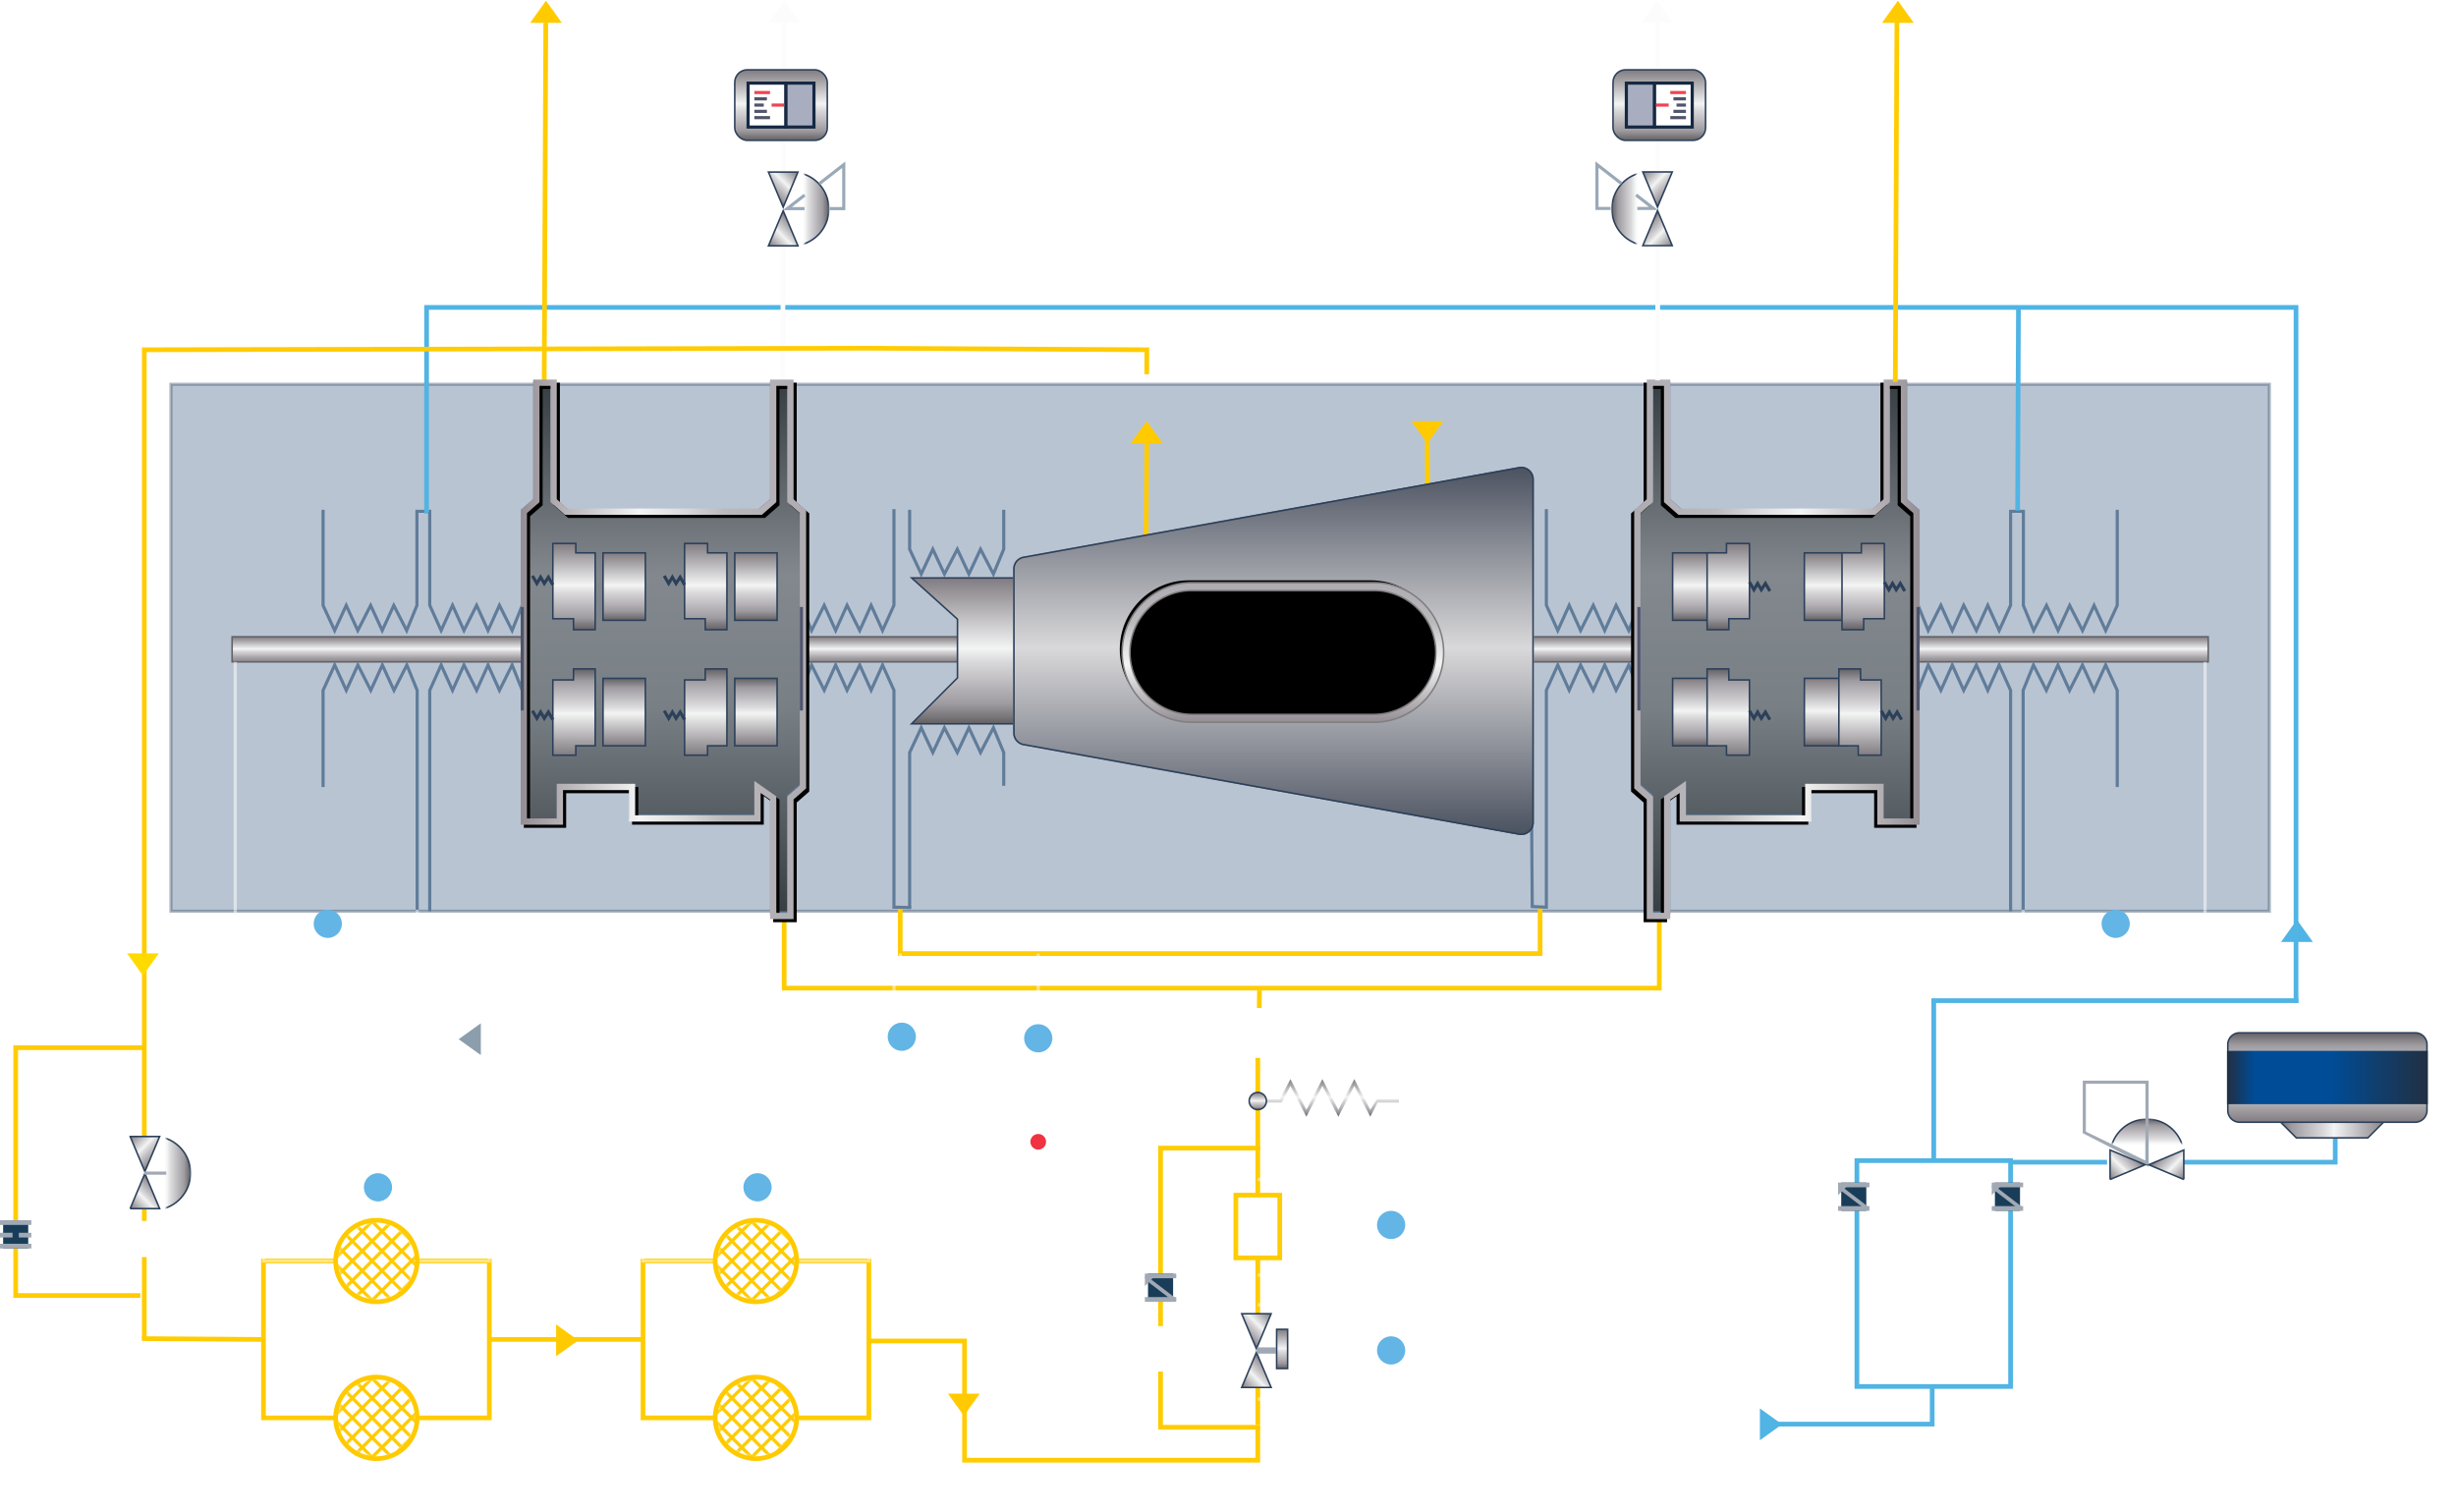 <svg xmlns="http://www.w3.org/2000/svg" xmlns:xlink="http://www.w3.org/1999/xlink" width="783" height="482"><defs><linearGradient id="J" x1="50.034%" x2="50.034%" y1="99.725%" y2="-.004%"><stop offset="0%" stop-color="#656266"/><stop offset="13.66%" stop-color="#9F9CA1"/><stop offset="42.07%" stop-color="#D9D8DA"/><stop offset="51.52%" stop-color="#F3F4F4"/><stop offset="100%" stop-color="#807B80"/></linearGradient><linearGradient id="a" x1="50.034%" x2="50.034%" y1="99.984%" y2="-.004%"><stop offset="0%" stop-color="#8B878D"/><stop offset="13.66%" stop-color="#9F9CA1"/><stop offset="42.07%" stop-color="#D9D8DA"/><stop offset="51.52%" stop-color="#F3F4F4"/><stop offset="100%" stop-color="#807B80"/></linearGradient><linearGradient id="g" x1=".453%" x2="99.615%" y1="50.403%" y2="50.403%"><stop offset="0%" stop-color="#AFACB1"/><stop offset="28.499%" stop-color="#BAB9BC"/><stop offset="42.07%" stop-color="#D9D8DA"/><stop offset="58.437%" stop-color="#F3F4F4"/><stop offset="100%" stop-color="#958F95"/></linearGradient><linearGradient id="l" x1="50.034%" x2="50.034%" y1="99.725%" y2="-.004%"><stop offset="0%" stop-color="#656266"/><stop offset="13.66%" stop-color="#9F9CA1"/><stop offset="42.07%" stop-color="#D9D8DA"/><stop offset="51.52%" stop-color="#F3F4F4"/><stop offset="100%" stop-color="#807B80"/></linearGradient><linearGradient id="m" x1="50.034%" x2="50.034%" y1="99.725%" y2="-.004%"><stop offset="0%" stop-color="#656266"/><stop offset="13.66%" stop-color="#9F9CA1"/><stop offset="42.07%" stop-color="#D9D8DA"/><stop offset="51.52%" stop-color="#F3F4F4"/><stop offset="100%" stop-color="#807B80"/></linearGradient><linearGradient id="n" x1="50.034%" x2="50.034%" y1="99.725%" y2="-.004%"><stop offset="0%" stop-color="#4B5260"/><stop offset="50.699%" stop-color="#D9D8DA"/><stop offset="100%" stop-color="#4B5260"/></linearGradient><linearGradient id="o" x1="50.034%" x2="50.034%" y1="99.725%" y2="-.004%"><stop offset="0%" stop-color="#656266"/><stop offset="13.66%" stop-color="#9F9CA1"/><stop offset="42.07%" stop-color="#D9D8DA"/><stop offset="51.52%" stop-color="#F3F4F4"/><stop offset="100%" stop-color="#807B80"/></linearGradient><linearGradient id="p" x1="50.034%" x2="50.034%" y1="99.725%" y2="-.004%"><stop offset="0%" stop-color="#656266"/><stop offset="13.66%" stop-color="#9F9CA1"/><stop offset="42.07%" stop-color="#D9D8DA"/><stop offset="51.52%" stop-color="#F3F4F4"/><stop offset="100%" stop-color="#807B80"/></linearGradient><linearGradient id="q" x1="50.034%" x2="50.034%" y1="99.725%" y2="-.004%"><stop offset="0%" stop-color="#656266"/><stop offset="13.66%" stop-color="#9F9CA1"/><stop offset="42.07%" stop-color="#D9D8DA"/><stop offset="51.52%" stop-color="#F3F4F4"/><stop offset="100%" stop-color="#807B80"/></linearGradient><linearGradient id="r" x1="50.034%" x2="50.034%" y1="99.725%" y2="-.004%"><stop offset="0%" stop-color="#656266"/><stop offset="13.66%" stop-color="#9F9CA1"/><stop offset="42.07%" stop-color="#D9D8DA"/><stop offset="51.52%" stop-color="#F3F4F4"/><stop offset="100%" stop-color="#807B80"/></linearGradient><linearGradient id="s" x1="50.034%" x2="50.034%" y1="99.984%" y2="-.004%"><stop offset="0%" stop-color="#212F42"/><stop offset="13.66%" stop-color="#004C97"/><stop offset="42.07%" stop-color="#004C97"/><stop offset="51.52%" stop-color="#004C97"/><stop offset="100%" stop-color="#213042"/></linearGradient><linearGradient id="t" x1="50.034%" x2="50.034%" y1="99.984%" y2="-.004%"><stop offset="0%" stop-color="#8B878D"/><stop offset="50.57%" stop-color="#F3F4F4"/><stop offset="100%" stop-color="#807B80"/></linearGradient><linearGradient id="u" x1=".034%" x2="100.034%" y1="50%" y2="50%"><stop offset="0%" stop-color="#363D43"/><stop offset="49.388%" stop-color="#798085"/><stop offset="100%" stop-color="#363D43"/></linearGradient><linearGradient id="z" x1=".453%" x2="99.615%" y1="50.403%" y2="50.403%"><stop offset="0%" stop-color="#AFACB1"/><stop offset="28.499%" stop-color="#BAB9BC"/><stop offset="42.07%" stop-color="#D9D8DA"/><stop offset="58.437%" stop-color="#F3F4F4"/><stop offset="100%" stop-color="#958F95"/></linearGradient><linearGradient id="C" x1="50.034%" x2="50.034%" y1="99.725%" y2="-.004%"><stop offset="0%" stop-color="#656266"/><stop offset="13.66%" stop-color="#9F9CA1"/><stop offset="42.07%" stop-color="#D9D8DA"/><stop offset="51.52%" stop-color="#F3F4F4"/><stop offset="100%" stop-color="#807B80"/></linearGradient><linearGradient id="D" x1="50.034%" x2="50.034%" y1="99.725%" y2="-.004%"><stop offset="0%" stop-color="#656266"/><stop offset="13.66%" stop-color="#9F9CA1"/><stop offset="42.07%" stop-color="#D9D8DA"/><stop offset="51.52%" stop-color="#F3F4F4"/><stop offset="100%" stop-color="#807B80"/></linearGradient><linearGradient id="F" x1="50.034%" x2="50.034%" y1="99.725%" y2="-.004%"><stop offset="0%" stop-color="#656266"/><stop offset="13.66%" stop-color="#9F9CA1"/><stop offset="42.07%" stop-color="#D9D8DA"/><stop offset="51.52%" stop-color="#F3F4F4"/><stop offset="100%" stop-color="#807B80"/></linearGradient><linearGradient id="H" x1="50.034%" x2="50.034%" y1="99.725%" y2="-.004%"><stop offset="0%" stop-color="#656266"/><stop offset="13.66%" stop-color="#9F9CA1"/><stop offset="42.07%" stop-color="#D9D8DA"/><stop offset="51.52%" stop-color="#F3F4F4"/><stop offset="100%" stop-color="#807B80"/></linearGradient><linearGradient id="b" x1="50.034%" x2="50.034%" y1="100%" y2="0%"><stop offset="0%" stop-color="#363D43"/><stop offset="38.975%" stop-color="#798085"/><stop offset="63.704%" stop-color="#82888D"/><stop offset="100%" stop-color="#363D43"/></linearGradient><path id="R" d="M0 0h24v8H0z"/><path id="c" d="M4 0h5.5v37.5l4 3.5h62l4-3.5V0H85v37.5l4 3.5v98.5H77.5v-11h-23v10h-40v-10l-5 3.5v37.5H4V132l-4-3.5V41l4-3.5z"/><path id="f" d="M525 121.5h7.5v38.157l3.376 2.963h61.248l3.376-2.963V121.5h7.5v38.157l4 3.51v100.246h-13.5V252.38h-21v10.03h-42v-9.106l-3 2.106v38.09H525v-38.157l-4-3.51v-88.666l4-3.51V121.5zm75.841 37.857l-.341.755v-.455l.341-.3zm-3.341 3.263l-.659.248.283-.248h.376zM527 123.506v37.061l-4 3.51v86.845l4 3.51v37.062h3.5v-37.128l7-4.915v10.953h38v-10.03h25v11.033h9.5v-97.33l-4-3.51v-37.061h-3.5v37.061l-4.624 4.058h-62.752l-4.624-4.058v-37.061H527z"/><path id="v" d="M51-28c11.598 0 21 9.402 21 21v58c0 11.598-9.402 21-21 21s-21-9.402-21-21V-7c0-11.598 9.402-21 21-21z"/><path id="y" d="M51-29c-12.15 0-22 9.85-22 22v58c0 12.15 9.85 22 22 22s22-9.85 22-22V-7c0-12.15-9.85-22-22-22zm0 2c11.046 0 20 8.954 20 20v58c0 11.046-8.954 20-20 20s-20-8.954-20-20V-7c0-11.046 8.954-20 20-20z"/><path id="B" d="M170 121.5h7.5v38.157l3.376 2.963h61.248l3.376-2.963V121.5h7.5v38.157l4 3.51v100.246h-13.5V252.38h-21v10.03h-42v-9.106l-3 2.106v38.09H170v-38.157l-4-3.51v-88.666l4-3.51V121.5zm2 2.006v37.061l-4 3.51v86.845l4 3.51v37.062h3.5v-37.128l7-4.915v10.953h38v-10.03h25v11.033h9.5v-97.33l-4-3.51v-37.061h-3.5v37.061l-4.624 4.058h-62.752l-4.624-4.058v-37.061H172z"/><path id="E" d="M0 0h24v8H0z"/><path id="I" d="M0 0h24v8H0z"/><path id="P" d="M0 0h24v8H0z"/><path id="d" d="M4 0h5.5v37.5l4 3.5h62l4-3.5V0H85v37.5l4 3.5v98.5H77.5v-11h-23v10h-40v-10l-5 3.5v37.5H4V132l-4-3.5V41l4-3.5z"/><filter id="e" width="120.9%" height="111%" x="-11.5%" y="-4.9%" filterUnits="objectBoundingBox"><feOffset dx="-1" dy="1" in="SourceAlpha" result="shadowOffsetOuter1"/><feGaussianBlur in="shadowOffsetOuter1" result="shadowBlurOuter1" stdDeviation="3"/><feColorMatrix in="shadowBlurOuter1" values="0 0 0 0 0 0 0 0 0 0 0 0 0 0 0 0 0 0 0.231 0"/></filter><filter id="w" width="123.8%" height="110%" x="-11.9%" y="-5%" filterUnits="objectBoundingBox"><feGaussianBlur in="SourceAlpha" result="shadowBlurInner1" stdDeviation="4.5"/><feOffset dy="1" in="shadowBlurInner1" result="shadowOffsetInner1"/><feComposite in="shadowOffsetInner1" in2="SourceAlpha" k2="-1" k3="1" operator="arithmetic" result="shadowInnerInner1"/><feColorMatrix in="shadowInnerInner1" values="0 0 0 0 0 0 0 0 0 0 0 0 0 0 0 0 0 0 0.302 0"/></filter><filter id="x" width="145.5%" height="119.6%" x="-25%" y="-8.8%" filterUnits="objectBoundingBox"><feMorphology in="SourceAlpha" operator="dilate" radius=".5" result="shadowSpreadOuter1"/><feOffset dx="-1" dy="1" in="shadowSpreadOuter1" result="shadowOffsetOuter1"/><feGaussianBlur in="shadowOffsetOuter1" result="shadowBlurOuter1" stdDeviation="3"/><feComposite in="shadowBlurOuter1" in2="SourceAlpha" operator="out" result="shadowBlurOuter1"/><feColorMatrix in="shadowBlurOuter1" values="0 0 0 0 0 0 0 0 0 0 0 0 0 0 0 0 0 0 0.231 0"/></filter><filter id="A" width="120.9%" height="111%" x="-11.5%" y="-4.9%" filterUnits="objectBoundingBox"><feOffset dx="-1" dy="1" in="SourceAlpha" result="shadowOffsetOuter1"/><feGaussianBlur in="shadowOffsetOuter1" result="shadowBlurOuter1" stdDeviation="3"/><feColorMatrix in="shadowBlurOuter1" values="0 0 0 0 0 0 0 0 0 0 0 0 0 0 0 0 0 0 0.231 0"/></filter><circle id="h" cx="12.5" cy="12.5" r="12.5"/><circle id="j" cx="12.5" cy="12.5" r="12.5"/><circle id="L" cx="12.5" cy="12.5" r="12.5"/><circle id="N" cx="12.5" cy="12.5" r="12.5"/></defs><g fill="none" fill-rule="evenodd" transform="translate(0 -.5)"><path fill="#526C91" stroke="#364B65" d="M723.5 123h-669v168h669V123z" opacity=".4"/><path fill="url(#a)" fill-rule="nonzero" stroke="#636262" stroke-width=".5" d="M74 203.5h630v8H74z"/><path stroke="#607C99" stroke-linecap="square" d="M103 163.5v30l3.69 8 3.689-8 3.69 8 4.1-8 3.689 8 3.69-8 4.1 8 3.28-8v-30H137m153 0v12.089l3.699 7.911 3.698-7.911 3.699 7.911 4.109-7.911 3.699 7.911 3.699-7.911 4.109 7.911 3.288-7.911V163.5M290 289.5v-49.089l3.699-7.911 3.698 7.911 3.699-7.911 4.109 7.911 3.699-7.911 3.699 7.911 4.109-7.911 3.288 7.911V250.5M103 250.89v-30.308l3.699-8.082 3.698 8.082 3.699-8.082 4.109 8.082 3.699-8.082 3.699 8.082 4.109-8.082 3.288 8.082V290.5"/><use fill="url(#b)" fill-rule="nonzero" xlink:href="#c" transform="translate(522 122.5)"/><use fill="url(#b)" fill-rule="nonzero" xlink:href="#d" transform="matrix(-1 0 0 1 256 122.5)"/><path stroke="#FFCC01" stroke-linecap="square" stroke-width="1.5" d="M529 292.5v23H250v-23"/><path stroke="#FFCC01" stroke-linecap="square" stroke-width="1.5" d="M491 290.5v14H287v-14"/><path stroke="#50B4E4" stroke-linecap="square" stroke-width="1.5" d="M732 319.5v-221H136v65"/><path stroke="#FFCC01" stroke-linecap="square" stroke-width="1.5" d="M45 334.5H5v79h39M400.995 366.5H370v56m0 16v17h31"/><path stroke="#50B4E4" stroke-linecap="square" stroke-width="1.5" d="M641 425.5v17h-49v-17M616 442.5v12h-52M641 425.5v-55h-49v55M744.5 357v14H695m-24 0h-29.5"/><path stroke="#607C99" stroke-linecap="square" d="M137 164.298v29.16l3.637 8.042 3.637-8.042 3.637 8.042 4.041-8.042 3.637 8.042 3.637-8.042 4.041 8.042 3.233-8.042v-30.16l4-3.482V122.5h5.5v37.316l4 3.482h31M137 290.5v-69.918l3.637-8.082 3.637 8.082 3.637-8.082 4.041 8.082 3.637-8.082 3.637 8.082 4.041-8.082 3.233 8.082V262H178v-11.11l23 .11v10M285 163.298v30.16l-3.637 8.042-3.637-8.042-3.637 8.042-4.041-8.042-3.637 8.042-3.637-8.042-4.041 8.042-3.233-8.042v-30.16l-4-3.482V122.5H246v37.316l-4 3.482h-31M290 289.811l-5-.109v-69.16l-3.637-8.042-3.637 8.042-3.637-8.042-4.041 8.042-3.637-8.042-3.637 8.042-4.041-8.042-3.233 8.042v30.16l-4 3.482V291.5H246v-37.316l-5-3.373v9.841h-40M675 163.5v30l-3.69 8-3.689-8-3.69 8-4.1-8-3.689 8-3.69-8-4.1 8-3.28-8v-30H641M675 250.89v-30.308l-3.699-8.082-3.698 8.082-3.699-8.082-4.109 8.082-3.699-8.082-3.699 8.082-4.109-8.082-3.288 8.082V290.5M641 164.298v29.16l-3.637 8.042-3.637-8.042-3.637 8.042-4.041-8.042-3.637 8.042-3.637-8.042-4.041 8.042-3.233-8.042v-30.16l-4-3.482V122.5H602v37.316l-4 3.482h-31M641 290.5v-69.918l-3.637-8.082-3.637 8.082-3.637-8.082-4.041 8.082-3.637-8.082-3.637 8.082-4.041-8.082-3.233 8.082V262H600v-11.11l-23 .11v10M493 163.298v30.16l3.637 8.042 3.637-8.042 3.637 8.042 4.041-8.042 3.637 8.042 3.637-8.042 4.041 8.042 3.233-8.042v-30.16l4-3.482V122.5h5.5v37.316l4 3.482h31M488 221l.5 68.5 4.5.202v-69.16l3.637-8.042 3.637 8.042 3.637-8.042 4.041 8.042 3.637-8.042 3.637 8.042 4.041-8.042 3.233 8.042v30.16l4 3.482V291.5h5.5v-37.316l5-3.373v9.841h40"/><g fill-rule="nonzero"><use fill="#000" filter="url(#e)" xlink:href="#f"/><use fill="url(#g)" xlink:href="#f"/></g><g transform="translate(204.5 374.5)"><path stroke="#FFCC01" stroke-linecap="square" stroke-width="1.5" d="M.5 41V28h72v13m0-6v43H.5V35"/><path stroke="#FFF" d="M.5 4h72v24H.5z" opacity=".5"/><g transform="translate(23.5 15)"><g transform="translate(.525 .525)"><mask id="i" fill="#fff"><use xlink:href="#h"/></mask><use fill="#FFF" xlink:href="#h"/><g fill="#FFCB00" mask="url(#i)"><path d="M35.71-31.65l.743.742-87.61 87.611-.743-.742L35.71-31.65zm6.138 0l.742.742-87.61 87.611-.743-.742 87.61-87.611zm6.3 0l.742.742-87.61 87.611-.743-.742 87.61-87.611zm6.3 0l.742.742-87.61 87.611-.743-.742 87.61-87.611zm6.3 0l.742.742-87.61 87.611-.743-.742 87.61-87.611zm6.3 0l.742.742-87.61 87.611-.743-.742 87.61-87.611zm6.3 0l.742.742-87.61 87.611-.743-.742 87.61-87.611zm6.3 0l.742.742-87.61 87.611-.743-.742 87.61-87.611zm6.3 0l.742.742L-.92 56.703l-.743-.742 87.61-87.611z"/><path d="M-.92-31.65l-.743.742 87.61 87.611.743-.742L-.92-31.65zm-6.138 0l-.742.742 87.61 87.611.743-.742-87.61-87.611zm-6.3 0l-.742.742 87.61 87.611.743-.742-87.61-87.611zm-6.3 0l-.742.742 87.61 87.611.743-.742-87.61-87.611zm-6.3 0l-.742.742 87.61 87.611.743-.742-87.61-87.611zm-6.3 0l-.742.742 87.61 87.611.743-.742-87.61-87.611zm-6.3 0l-.742.742 87.61 87.611.743-.742-87.61-87.611zm-6.3 0l-.742.742 87.61 87.611.743-.742-87.61-87.611zm-6.3 0l-.742.742 87.61 87.611.743-.742-87.61-87.611z"/></g></g><circle cx="13" cy="13" r="13" stroke="#FFCA00" stroke-width="1.5"/></g><g transform="translate(23.5 65)"><g transform="translate(.525 .525)"><mask id="k" fill="#fff"><use xlink:href="#j"/></mask><use fill="#FFF" xlink:href="#j"/><g fill="#FFCB00" mask="url(#k)"><path d="M35.71-31.65l.743.742-87.61 87.611-.743-.742L35.71-31.65zm6.138 0l.742.742-87.61 87.611-.743-.742 87.61-87.611zm6.3 0l.742.742-87.61 87.611-.743-.742 87.61-87.611zm6.3 0l.742.742-87.61 87.611-.743-.742 87.61-87.611zm6.3 0l.742.742-87.61 87.611-.743-.742 87.61-87.611zm6.3 0l.742.742-87.61 87.611-.743-.742 87.61-87.611zm6.3 0l.742.742-87.61 87.611-.743-.742 87.61-87.611zm6.3 0l.742.742-87.61 87.611-.743-.742 87.61-87.611zm6.3 0l.742.742L-.92 56.703l-.743-.742 87.61-87.611z"/><path d="M-.92-31.65l-.743.742 87.61 87.611.743-.742L-.92-31.65zm-6.138 0l-.742.742 87.61 87.611.743-.742-87.61-87.611zm-6.3 0l-.742.742 87.61 87.611.743-.742-87.61-87.611zm-6.3 0l-.742.742 87.61 87.611.743-.742-87.61-87.611zm-6.3 0l-.742.742 87.61 87.611.743-.742-87.61-87.611zm-6.3 0l-.742.742 87.61 87.611.743-.742-87.61-87.611zm-6.3 0l-.742.742 87.61 87.611.743-.742-87.61-87.611zm-6.3 0l-.742.742 87.61 87.611.743-.742-87.61-87.611zm-6.3 0l-.742.742 87.61 87.611.743-.742-87.61-87.611z"/></g></g><circle cx="13" cy="13" r="13" stroke="#FFCA00" stroke-width="1.5"/></g><circle cx="37" cy="4.5" r="4.5" fill="#62B5E5" transform="rotate(-90 37 4.5)"/></g><path stroke="#FCFCFC" stroke-linecap="square" stroke-width="1.5" d="M249.5 122.5l.186-42.49m.112-25.48L250 8.5"/><path stroke="#FFCC01" stroke-linecap="square" stroke-width="1.5" d="M173.5 122.5l.5-114m430.25 113l.5-113M365.377 171.278l.25-31.278m-.03-20.939l.03-7.061-88.897-.5L46 112v250.5m0 24v2.5m0 13v24.5m409.25-255l-.25-32.278"/><path stroke="#50B4E4" stroke-linecap="square" stroke-width="1.5" d="M643.25 162.5l.25-63.5"/><g transform="translate(234 22.5)"><rect width="29.5" height="22.5" x=".25" y=".25" fill="url(#l)" fill-rule="nonzero" stroke="#2C405A" stroke-width=".5" rx="4"/><path fill="#A8AEC0" stroke="#162842" d="M25.5 4.5h-9v14h9z"/><path fill="#FFF" stroke="#162842" d="M16.5 4.5h-12v14h12z"/><g fill-rule="nonzero"><path fill="#50556B" d="M9.5 11v1h-3v-1z"/><path fill="#F04450" d="M16 11v1h-4v-1z"/><path fill="#50556B" d="M10.5 9v1h-4V9z"/><path fill="#F04450" d="M11.5 7v1h-5V7z"/><path fill="#50556B" d="M10.5 13v1h-4v-1zm1 2v1h-5v-1z"/></g></g><path stroke="#FFCC01" stroke-linecap="square" stroke-width="1.5" d="M401.526 317l-.052 4.087M401 338.5v42m0 22V419m0 24v11m0 2v10h-93.5v-38h-30m-194-.5l-37.5-.25m158.5.25h-48"/><path fill="#FFCB00" d="M179.142 7.793H169L174.07.722z"/><path fill="#FCFCFC" d="M255.142 7.793H245L250.07.722zM533.364 7.793h-10.142l5.071-7.071z"/><path fill="#FFCB00" d="M610.142 7.793H600L605.07.722zM370.642 141.793H360.5l5.071-7.071zM460.143 134.793H450l5.071 7.071z"/><path fill="#FFDA00" d="M50.642 304.43H40.5l5.07 7.07z"/><path fill="#FFCB00" d="M302.222 444.793h10.142l-5.071 7.071zM177.293 432.864v-10.142l7.071 5.071z"/><path fill="#50B4E4" d="M737.364 300.793h-10.142l5.071-7.071zM561.071 459.642V449.5l7.071 5.071z"/><path fill="url(#m)" fill-rule="nonzero" stroke="#2C405A" stroke-width=".5" d="M324.75 184.75h-34.099l14.599 13.139v18.715l-14.646 14.646h34.146v-46.5z"/><g fill-rule="nonzero"><path fill="url(#n)" d="M3.289 29.406l158-28.555A4 4 0 01166 4.788v109.424a3.999 3.999 0 01-4.711 3.937l-158-28.555A4 4 0 010 85.658V33.342a4 4 0 013.289-3.936z" transform="translate(323 148.5)"/><path fill="#2C405A" d="M488.936 152.59c.043.234.064.472.064.71v109.425a3.999 3.999 0 01-4.711 3.937l-158-28.555a4 4 0 01-3.289-3.936v-52.316a4 4 0 013.289-3.936l158-28.555a4 4 0 014.647 3.225zm-.492.088a3.5 3.5 0 00-3.877-2.85l-.19.028-158 28.555a3.497 3.497 0 00-2.871 3.257l-.005.187v52.315a3.501 3.501 0 002.694 3.406l.184.038 158 28.555a3.5 3.5 0 004.117-3.253l.005-.192V153.301c0-.14-.008-.278-.025-.416l-.03-.207z"/></g><path fill="url(#o)" fill-rule="nonzero" stroke="#2C405A" stroke-width=".5" d="M205.75 176.75h-13.5v21.5h13.5v-21.5z"/><path fill="url(#o)" fill-rule="nonzero" stroke="#2C405A" stroke-width=".5" d="M546.75 176.75h-13.5v21.5h13.5v-21.5z" transform="matrix(-1 0 0 1 1080 0)"/><path fill="url(#o)" fill-rule="nonzero" stroke="#2C405A" stroke-width=".5" d="M205.75 216.75h-13.5v21.5h13.5v-21.5z" transform="matrix(1 0 0 -1 0 455)"/><path fill="url(#o)" fill-rule="nonzero" stroke="#2C405A" stroke-width=".5" d="M247.75 176.75h-13.5v21.5h13.5v-21.5z"/><path fill="url(#o)" fill-rule="nonzero" stroke="#2C405A" stroke-width=".5" d="M588.75 176.75h-13.5v21.5h13.5v-21.5z" transform="matrix(-1 0 0 1 1164 0)"/><path fill="url(#o)" fill-rule="nonzero" stroke="#2C405A" stroke-width=".5" d="M247.75 216.75h-13.5v21.5h13.5v-21.5z" transform="matrix(1 0 0 -1 0 455)"/><path fill="url(#p)" fill-rule="nonzero" stroke="#2C405A" stroke-width=".5" d="M183.574 173.75h-7.324v24h6.588v3.5h6.912v-24.5h-6.176v-3z"/><path fill="url(#p)" fill-rule="nonzero" stroke="#2C405A" stroke-width=".5" d="M551.574 173.75h-7.324v24h6.588v3.5h6.912v-24.5h-6.176v-3z" transform="matrix(-1 0 0 1 1102 0)"/><path fill="url(#p)" fill-rule="nonzero" stroke="#2C405A" stroke-width=".5" d="M183.574 213.75h-7.324v24h6.588v3.5h6.912v-24.5h-6.176v-3z" transform="matrix(1 0 0 -1 0 455)"/><path fill="url(#p)" fill-rule="nonzero" stroke="#2C405A" stroke-width=".5" d="M225.574 173.75h-7.324v24h6.588v3.5h6.912v-24.5h-6.176v-3z"/><path fill="url(#p)" fill-rule="nonzero" stroke="#2C405A" stroke-width=".5" d="M594.574 173.75h-7.324v24h6.588v3.5h6.912v-24.5h-6.176v-3z" transform="matrix(-1 0 0 1 1188 0)"/><path fill="url(#p)" fill-rule="nonzero" stroke="#2C405A" stroke-width=".5" d="M225.574 213.75h-7.324v24h6.588v3.5h6.912v-24.5h-6.176v-3z" transform="matrix(1 0 0 -1 0 455)"/><path fill="#193D59" d="M1 389.5h8v9H1z"/><path fill="#A1A9B4" d="M0 389.5h10v1.5H0zm0 7.5h10v1.5H0zm0-3.5h4v1.5H0zm6 0h4v1.5H6z"/><path stroke="#FFF" stroke-dasharray="2" d="M531 324.5h251v157H531v-157z" opacity=".2"/><path fill="#193D59" d="M587 377.5h8v9h-8z"/><path fill="#A1A9B4" d="M586 377.5h10v1.5h-10zm0 7.5h10v1.5h-10z"/><path fill="#A1A9B4" fill-rule="nonzero" d="M586.696 379.897l.607-.795 8.365 6.383.157.135-.629.777-8.5-6.5zm.804-.897l8.5 6.5-.5.5-.325.38-.136-.118-8.342-6.364.803-.898z"/><path fill="#A1A9B4" d="M586 378.5h3l-3 3z"/><path fill="#193D59" d="M366 406.5h8v9h-8z"/><path fill="#A1A9B4" d="M365 406.5h10v1.5h-10zm0 7.5h10v1.5h-10z"/><path fill="#A1A9B4" fill-rule="nonzero" d="M365.696 408.897l.607-.795 8.365 6.383.157.135-.629.777-8.5-6.5zm.804-.897l8.5 6.5-.5.5-.325.38-.136-.118-8.342-6.364.803-.898z"/><path fill="#A1A9B4" d="M365 407.5h3l-3 3z"/><path fill="#193D59" d="M636 377.5h8v9h-8z"/><path fill="#A1A9B4" d="M635 377.5h10v1.5h-10zm0 7.5h10v1.5h-10z"/><path fill="#A1A9B4" fill-rule="nonzero" d="M635.696 379.897l.607-.795 8.365 6.383.157.135-.629.777-8.5-6.5zm.804-.897l8.5 6.5-.5.5-.325.38-.136-.118-8.342-6.364.803-.898z"/><path fill="#A1A9B4" d="M635 378.5h3l-3 3z"/><g fill-rule="nonzero"><path fill="url(#q)" stroke="#2C405A" stroke-width=".5" d="M36.75 12.604l-6.5 6.5v22.792l6.5 6.5V12.604z" transform="matrix(0 -1 -1 0 774 393.5)"/><path fill="url(#r)" stroke="#2C405A" stroke-width=".5" d="M60 .25H4c-1.036 0-1.973.42-2.652 1.098A3.741 3.741 0 00.25 4v21c0 1.036.42 1.973 1.098 2.652A3.741 3.741 0 004 28.75h56c1.036 0 1.973-.42 2.652-1.098A3.741 3.741 0 0063.75 25V4c0-1.036-.42-1.973-1.098-2.652A3.741 3.741 0 0060 .25z" transform="rotate(-180 387 179.25)"/><path fill="url(#s)" d="M23.5-17.5h17v64h-17z" transform="rotate(90 222.25 534.25)"/></g><g fill-rule="nonzero" transform="translate(358 186.5)"><rect width="100" height="41" x="1" y="1" fill="url(#t)" stroke="#636262" stroke-width=".5" rx="20.5"/><g transform="rotate(90 51 22)"><use fill="url(#u)" xlink:href="#v"/><use fill="#000" filter="url(#w)" xlink:href="#v"/></g><g transform="rotate(90 51 22)"><use fill="#000" filter="url(#x)" xlink:href="#y"/><path fill="url(#z)" fill-rule="evenodd" stroke="#7F7F7F" stroke-width=".5" d="M51-29.25c6.144 0 11.707 2.49 15.733 6.517A22.177 22.177 0 0173.25-7h0v58c0 6.144-2.49 11.707-6.517 15.733C62.707 70.76 57.144 73.25 51 73.25s-11.707-2.49-15.733-6.517A22.177 22.177 0 0128.75 51h0V-7c0-6.144 2.49-11.707 6.517-15.733A22.177 22.177 0 0151-29.25h0zm0 2.5a19.683 19.683 0 00-13.965 5.785A19.683 19.683 0 0031.25-7v58c0 5.454 2.21 10.391 5.785 13.965A19.683 19.683 0 0051 70.75c5.454 0 10.391-2.21 13.965-5.785A19.683 19.683 0 0070.75 51V-7c0-5.454-2.21-10.391-5.785-13.965A19.683 19.683 0 0051-26.75z"/></g></g><path stroke="#2C405A" stroke-linecap="square" d="M170 184.5l1.174 2 1.174-2 1.174 2 1.304-2 1.174 2m-6 41l1.174 2 1.174-2 1.174 2 1.304-2 1.174 2m36-45l1.174 2 1.174-2 1.174 2 1.304-2 1.174 2m340 0l1.174 2 1.174-2 1.174 2 1.304-2 1.174 2m37-2l1.174 2 1.174-2 1.174 2 1.304-2 1.174 2m-395 39l1.174 2 1.174-2 1.174 2 1.304-2 1.174 2"/><path fill="url(#o)" fill-rule="nonzero" stroke="#2C405A" stroke-width=".5" d="M546.75 216.75h-13.5v21.5h13.5v-21.5z" transform="matrix(-1 0 0 1 1080 0)"/><path fill="url(#p)" fill-rule="nonzero" stroke="#2C405A" stroke-width=".5" d="M551.574 213.75h-7.324v24h6.588v3.5h6.912v-24.5h-6.176v-3z" transform="rotate(180 551 227.5)"/><path fill="url(#o)" fill-rule="nonzero" stroke="#2C405A" stroke-width=".5" d="M588.75 216.75h-13.5v21.5h13.5v-21.5z" transform="matrix(-1 0 0 1 1164 0)"/><path fill="url(#p)" fill-rule="nonzero" stroke="#2C405A" stroke-width=".5" d="M593.574 213.75h-7.324v24h6.588v3.5h6.912v-24.5h-6.176v-3z" transform="rotate(180 593 227.5)"/><path stroke="#2C405A" stroke-linecap="square" d="M600 227.5l1.174 2 1.174-2 1.174 2 1.304-2 1.174 2m-48-2l1.174 2 1.174-2 1.174 2 1.304-2 1.174 2"/><g fill-rule="nonzero" transform="matrix(-1 0 0 1 423 0)"><use fill="#000" filter="url(#A)" xlink:href="#B"/><use fill="url(#g)" xlink:href="#B"/></g><path stroke="#4F556D" stroke-linecap="square" d="M166.5 194.5v32m89-32v32m267-32v32m89-32v32"/><path stroke="#FCFCFC" stroke-linecap="square" stroke-width="1.5" d="M528.5 121V79.5m0-25.5V8.5"/><path stroke="#50B4E4" stroke-linecap="square" stroke-width="1.5" d="M616.5 370v-50"/><g transform="translate(514 22.5)"><rect width="29.5" height="22.5" x=".25" y=".25" fill="url(#l)" fill-rule="nonzero" stroke="#2C405A" stroke-width=".5" rx="4"/><path fill="#A8AEC0" stroke="#162842" d="M4.5 4.5h9v14h-9z"/><path fill="#FFF" stroke="#162842" d="M13.5 4.5h12v14h-12z"/><g fill-rule="nonzero"><path fill="#50556B" d="M20.5 11v1h3v-1z"/><path fill="#F04450" d="M14 11v1h4v-1z"/><path fill="#50556B" d="M19.5 9v1h4V9z"/><path fill="#F04450" d="M18.5 7v1h5V7z"/><path fill="#50556B" d="M19.5 13v1h4v-1zm-1 2v1h5v-1z"/></g></g><path stroke="#FFF" stroke-dasharray="2" d="M214 331.5H72v43H59" opacity=".5"/><path stroke="#FFF" d="M401 376.5h42v23.885m-38.5 6.607H401m0 9.508h42v30h-42" opacity=".5"/><path fill="url(#C)" fill-rule="nonzero" stroke="#2C405A" stroke-width=".5" d="M8.039 3.443L3.456 14.665l11.223-4.583-6.64-6.64z" transform="scale(-1 1) rotate(-45 303.389 710.267)"/><path fill="url(#C)" fill-rule="nonzero" stroke="#2C405A" stroke-width=".5" d="M8.039 20.443L3.456 31.665l11.223-4.583-6.64-6.64z" transform="scale(1 -1) rotate(-45 -357.244 -679.332)"/><path fill="#FFF" stroke="#9FA9B5" d="M401.251 430.532h5v1h-5z"/><path fill="url(#D)" fill-rule="nonzero" stroke="#2C405A" stroke-width=".5" d="M15.501 10.782h3.5v12.5h-3.5z" transform="translate(391.5 413.5)"/><g transform="matrix(0 1 1 0 326.5 304)"><path stroke="#FFF" d="M.5 4.5h36m13 0H58" opacity=".5"/><circle cx="27.5" cy="4.5" r="4.5" fill="#62B5E5" transform="rotate(-90 27.5 4.5)"/><circle cx="60.5" cy="4.5" r="2.5" fill="#EF3340" transform="rotate(-90 60.5 4.5)"/></g><path stroke="#FFF" d="M300 316.5v23h-13v-20c-1.333-1.47-2-2.803-2-4s.667-2.363 2-3.5v-7.5" opacity=".5"/><circle cx="443.5" cy="391" r="4.5" fill="#62B5E5" transform="rotate(-90 443.5 391)"/><circle cx="443.5" cy="431" r="4.5" fill="#62B5E5" transform="rotate(-90 443.5 431)"/><circle cx="287.5" cy="331" r="4.5" fill="#62B5E5" transform="rotate(-90 287.5 331)"/><g transform="matrix(0 1 1 0 52.99 362.49)"><mask id="G" fill="#fff"><use xlink:href="#E"/></mask><path fill="url(#F)" fill-rule="nonzero" stroke="#2C405A" stroke-width=".5" d="M23.426-6.75H.574A11.755 11.755 0 00.25-4c0 3.245 1.315 6.182 3.441 8.308A11.713 11.713 0 0012 7.75c3.245 0 6.182-1.315 8.309-3.442A11.712 11.712 0 0023.75-4c0-.947-.112-1.868-.324-2.75z" mask="url(#G)"/></g><path fill="url(#C)" fill-rule="nonzero" stroke="#2C405A" stroke-width=".5" d="M24.529 3.073l-4.583 11.222 11.222-4.583-6.64-6.64z" transform="scale(1 -1) rotate(-45 -436.398 -211.845)"/><path fill="url(#C)" fill-rule="nonzero" stroke="#2C405A" stroke-width=".5" d="M8.039 3.073L3.456 14.295 14.68 9.712l-6.64-6.64z" transform="rotate(-45 459.01 142.556)"/><path fill="#A1A9B4" d="M46 373.99h7v1h-7z"/><path fill="#8C9EAC" d="M153.293 336.864v-10.142l-7.071 5.07z"/><g fill-rule="nonzero" transform="translate(398 344.5)"><path fill="url(#H)" d="M33.769 0l5.092 9.817 2.059-3.326H48v1l-6.799-.001-2.34 4.51-5.092-9.817L28.676 12l-5.093-9.817L18.491 12l-5.093-9.817-2.599 5.01-.06-.029-.164.327H4v-1l6.03-.001L13.398 0l5.093 9.817L23.583 0l5.093 9.817L33.769 0z"/><circle cx="3" cy="7" r="2.75" fill="url(#C)" stroke="#2C405A" stroke-width=".5"/></g><g><g transform="matrix(1 0 0 -1 672.49 365.01)"><mask id="K" fill="#fff"><use xlink:href="#I"/></mask><path fill="url(#J)" fill-rule="nonzero" stroke="#2C405A" stroke-width=".5" d="M23.426-6.75H.574A11.755 11.755 0 00.25-4c0 3.245 1.315 6.182 3.441 8.308A11.713 11.713 0 0012 7.75c3.245 0 6.182-1.315 8.309-3.442A11.712 11.712 0 0023.75-4c0-.947-.112-1.868-.324-2.75z" mask="url(#K)"/></g><path fill="#A1A9B4" d="M684 346h-19v15.25l19 9.25v-21h1v23l-21-10.75V345h21v4.5h-1z"/><path fill="url(#C)" fill-rule="nonzero" stroke="#2C405A" stroke-width=".5" d="M27.95 3.073l-4.583 11.222 11.222-4.583-6.64-6.64z" transform="scale(1 -1) rotate(45 820.275 619.959)"/><path fill="url(#C)" fill-rule="nonzero" stroke="#2C405A" stroke-width=".5" d="M10.95 3.073L6.366 14.295l11.222-4.583-6.64-6.64z" transform="rotate(-135 419.175 52.731)"/><path fill="#9AA9B7" fill-rule="nonzero" d="M683.99 371.51v-7h1v7z"/></g><path stroke="#50B4E4" stroke-linecap="square" stroke-width="1.5" d="M616.5 319.5H732"/><path stroke="#FFF" d="M703 211.5v84h-58v-5M75 211.5v84h58v-5" opacity=".5"/><circle cx="674.5" cy="295" r="4.5" fill="#62B5E5" transform="rotate(-90 674.5 295)"/><circle cx="104.5" cy="295" r="4.5" fill="#62B5E5" transform="matrix(0 -1 -1 0 399.5 399.5)"/><path stroke="#FFCC01" stroke-linecap="square" stroke-width="1.5" d="M394 381.5h14v20h-14z"/><g transform="translate(84 374.5)"><path stroke="#FFCC01" stroke-linecap="square" stroke-width="1.5" d="M0 41V28h72v13m0-2v39H0V39"/><path stroke="#FFF" d="M0 4h72v24H0z" opacity=".5"/><g transform="translate(23 15)"><g transform="translate(.525 .525)"><mask id="M" fill="#fff"><use xlink:href="#L"/></mask><use fill="#FFF" xlink:href="#L"/><g fill="#FFCB00" mask="url(#M)"><path d="M35.71-31.65l.743.742-87.61 87.611-.743-.742L35.71-31.65zm6.138 0l.742.742-87.61 87.611-.743-.742 87.61-87.611zm6.3 0l.742.742-87.61 87.611-.743-.742 87.61-87.611zm6.3 0l.742.742-87.61 87.611-.743-.742 87.61-87.611zm6.3 0l.742.742-87.61 87.611-.743-.742 87.61-87.611zm6.3 0l.742.742-87.61 87.611-.743-.742 87.61-87.611zm6.3 0l.742.742-87.61 87.611-.743-.742 87.61-87.611zm6.3 0l.742.742-87.61 87.611-.743-.742 87.61-87.611zm6.3 0l.742.742L-.92 56.703l-.743-.742 87.61-87.611z"/><path d="M-.92-31.65l-.743.742 87.61 87.611.743-.742L-.92-31.65zm-6.138 0l-.742.742 87.61 87.611.743-.742-87.61-87.611zm-6.3 0l-.742.742 87.61 87.611.743-.742-87.61-87.611zm-6.3 0l-.742.742 87.61 87.611.743-.742-87.61-87.611zm-6.3 0l-.742.742 87.61 87.611.743-.742-87.61-87.611zm-6.3 0l-.742.742 87.61 87.611.743-.742-87.61-87.611zm-6.3 0l-.742.742 87.61 87.611.743-.742-87.61-87.611zm-6.3 0l-.742.742 87.61 87.611.743-.742-87.61-87.611zm-6.3 0l-.742.742 87.61 87.611.743-.742-87.61-87.611z"/></g></g><circle cx="13" cy="13" r="13" stroke="#FFCA00" stroke-width="1.5"/></g><g transform="translate(23 65)"><g transform="translate(.525 .525)"><mask id="O" fill="#fff"><use xlink:href="#N"/></mask><use fill="#FFF" xlink:href="#N"/><g fill="#FFCB00" mask="url(#O)"><path d="M35.71-31.65l.743.742-87.61 87.611-.743-.742L35.71-31.65zm6.138 0l.742.742-87.61 87.611-.743-.742 87.61-87.611zm6.3 0l.742.742-87.61 87.611-.743-.742 87.61-87.611zm6.3 0l.742.742-87.61 87.611-.743-.742 87.61-87.611zm6.3 0l.742.742-87.61 87.611-.743-.742 87.61-87.611zm6.3 0l.742.742-87.61 87.611-.743-.742 87.61-87.611zm6.3 0l.742.742-87.61 87.611-.743-.742 87.61-87.611zm6.3 0l.742.742-87.61 87.611-.743-.742 87.61-87.611zm6.3 0l.742.742L-.92 56.703l-.743-.742 87.61-87.611z"/><path d="M-.92-31.65l-.743.742 87.61 87.611.743-.742L-.92-31.65zm-6.138 0l-.742.742 87.61 87.611.743-.742-87.61-87.611zm-6.3 0l-.742.742 87.61 87.611.743-.742-87.61-87.611zm-6.3 0l-.742.742 87.61 87.611.743-.742-87.61-87.611zm-6.3 0l-.742.742 87.61 87.611.743-.742-87.61-87.611zm-6.3 0l-.742.742 87.61 87.611.743-.742-87.61-87.611zm-6.3 0l-.742.742 87.61 87.611.743-.742-87.61-87.611zm-6.3 0l-.742.742 87.61 87.611.743-.742-87.61-87.611zm-6.3 0l-.742.742 87.61 87.611.743-.742-87.61-87.611z"/></g></g><circle cx="13" cy="13" r="13" stroke="#FFCA00" stroke-width="1.5"/></g><circle cx="36.5" cy="4.5" r="4.5" fill="#62B5E5" transform="rotate(-90 36.5 4.5)"/></g><g><path fill="url(#C)" fill-rule="nonzero" stroke="#2C405A" stroke-width=".5" d="M8.039 20.443L3.456 31.665l11.223-4.583-6.64-6.64z" transform="scale(1 -1) rotate(-45 6.65 -315.24)"/><path fill="url(#C)" fill-rule="nonzero" stroke="#2C405A" stroke-width=".5" d="M8.039 3.443L3.456 14.665l11.223-4.583-6.64-6.64z" transform="scale(-1 1) rotate(-45 -60.505 346.175)"/><g transform="matrix(0 1 1 0 256.49 55.128)"><mask id="Q" fill="#fff"><use xlink:href="#P"/></mask><path fill="url(#J)" fill-rule="nonzero" stroke="#2C405A" stroke-width=".5" d="M23.426-6.75H.574A11.755 11.755 0 00.25-4c0 3.245 1.315 6.182 3.441 8.308A11.713 11.713 0 0012 7.75c3.245 0 6.182-1.315 8.309-3.442A11.712 11.712 0 0023.75-4c0-.947-.112-1.868-.324-2.75z" mask="url(#Q)"/></g><path stroke="#9AA9B7" d="M261.204 59.064L269 53v14h-4.5m-8 0H251l5.523-4.295"/></g><g><path fill="url(#C)" fill-rule="nonzero" stroke="#2C405A" stroke-width=".5" d="M8.039 20.443L3.456 31.665l11.223-4.583-6.64-6.64z" transform="rotate(135 258.498 158.377)"/><path fill="url(#C)" fill-rule="nonzero" stroke="#2C405A" stroke-width=".5" d="M8.039 3.443L3.456 14.665l11.223-4.583-6.64-6.64z" transform="rotate(-45 328.502 -593.135)"/><g transform="rotate(90 233.28 288.36)"><mask id="S" fill="#fff"><use xlink:href="#R"/></mask><path fill="url(#J)" fill-rule="nonzero" stroke="#2C405A" stroke-width=".5" d="M23.426-6.75H.574A11.755 11.755 0 00.25-4c0 3.245 1.315 6.182 3.441 8.308A11.713 11.713 0 0012 7.75c3.245 0 6.182-1.315 8.309-3.442A11.712 11.712 0 0023.75-4c0-.947-.112-1.868-.324-2.75z" mask="url(#S)"/></g><path stroke="#9AA9B7" d="M516.926 59.016l-7.796-6.064v14h4.37m8.5 0h5.13l-5.523-4.295"/></g><path fill="#FFF" fill-rule="nonzero" d="M287.333 341.945v-2.035h1.837v-1.375h-1.837V336.5h-1.496v2.035H284v1.375h1.837v2.035zm-172-44v-2.035h1.837v-1.375h-1.837V292.5h-1.496v2.035H112v1.375h1.837v2.035zm-4 83v-2.035h1.837v-1.375h-1.837V375.5h-1.496v2.035H108v1.375h1.837v2.035zm120 0v-2.035h1.837v-1.375h-1.837V375.5h-1.496v2.035H228v1.375h1.837v2.035zm434-83v-2.035h1.837v-1.375h-1.837V292.5h-1.496v2.035H662v1.375h1.837v2.035zm-222 86v-2.035h1.837v-1.375h-1.837V378.5h-1.496v2.035H440v1.375h1.837v2.035zm0 60v-2.035h1.837v-1.375h-1.837V438.5h-1.496v2.035H440v1.375h1.837v2.035z" opacity=".9"/></g></svg>